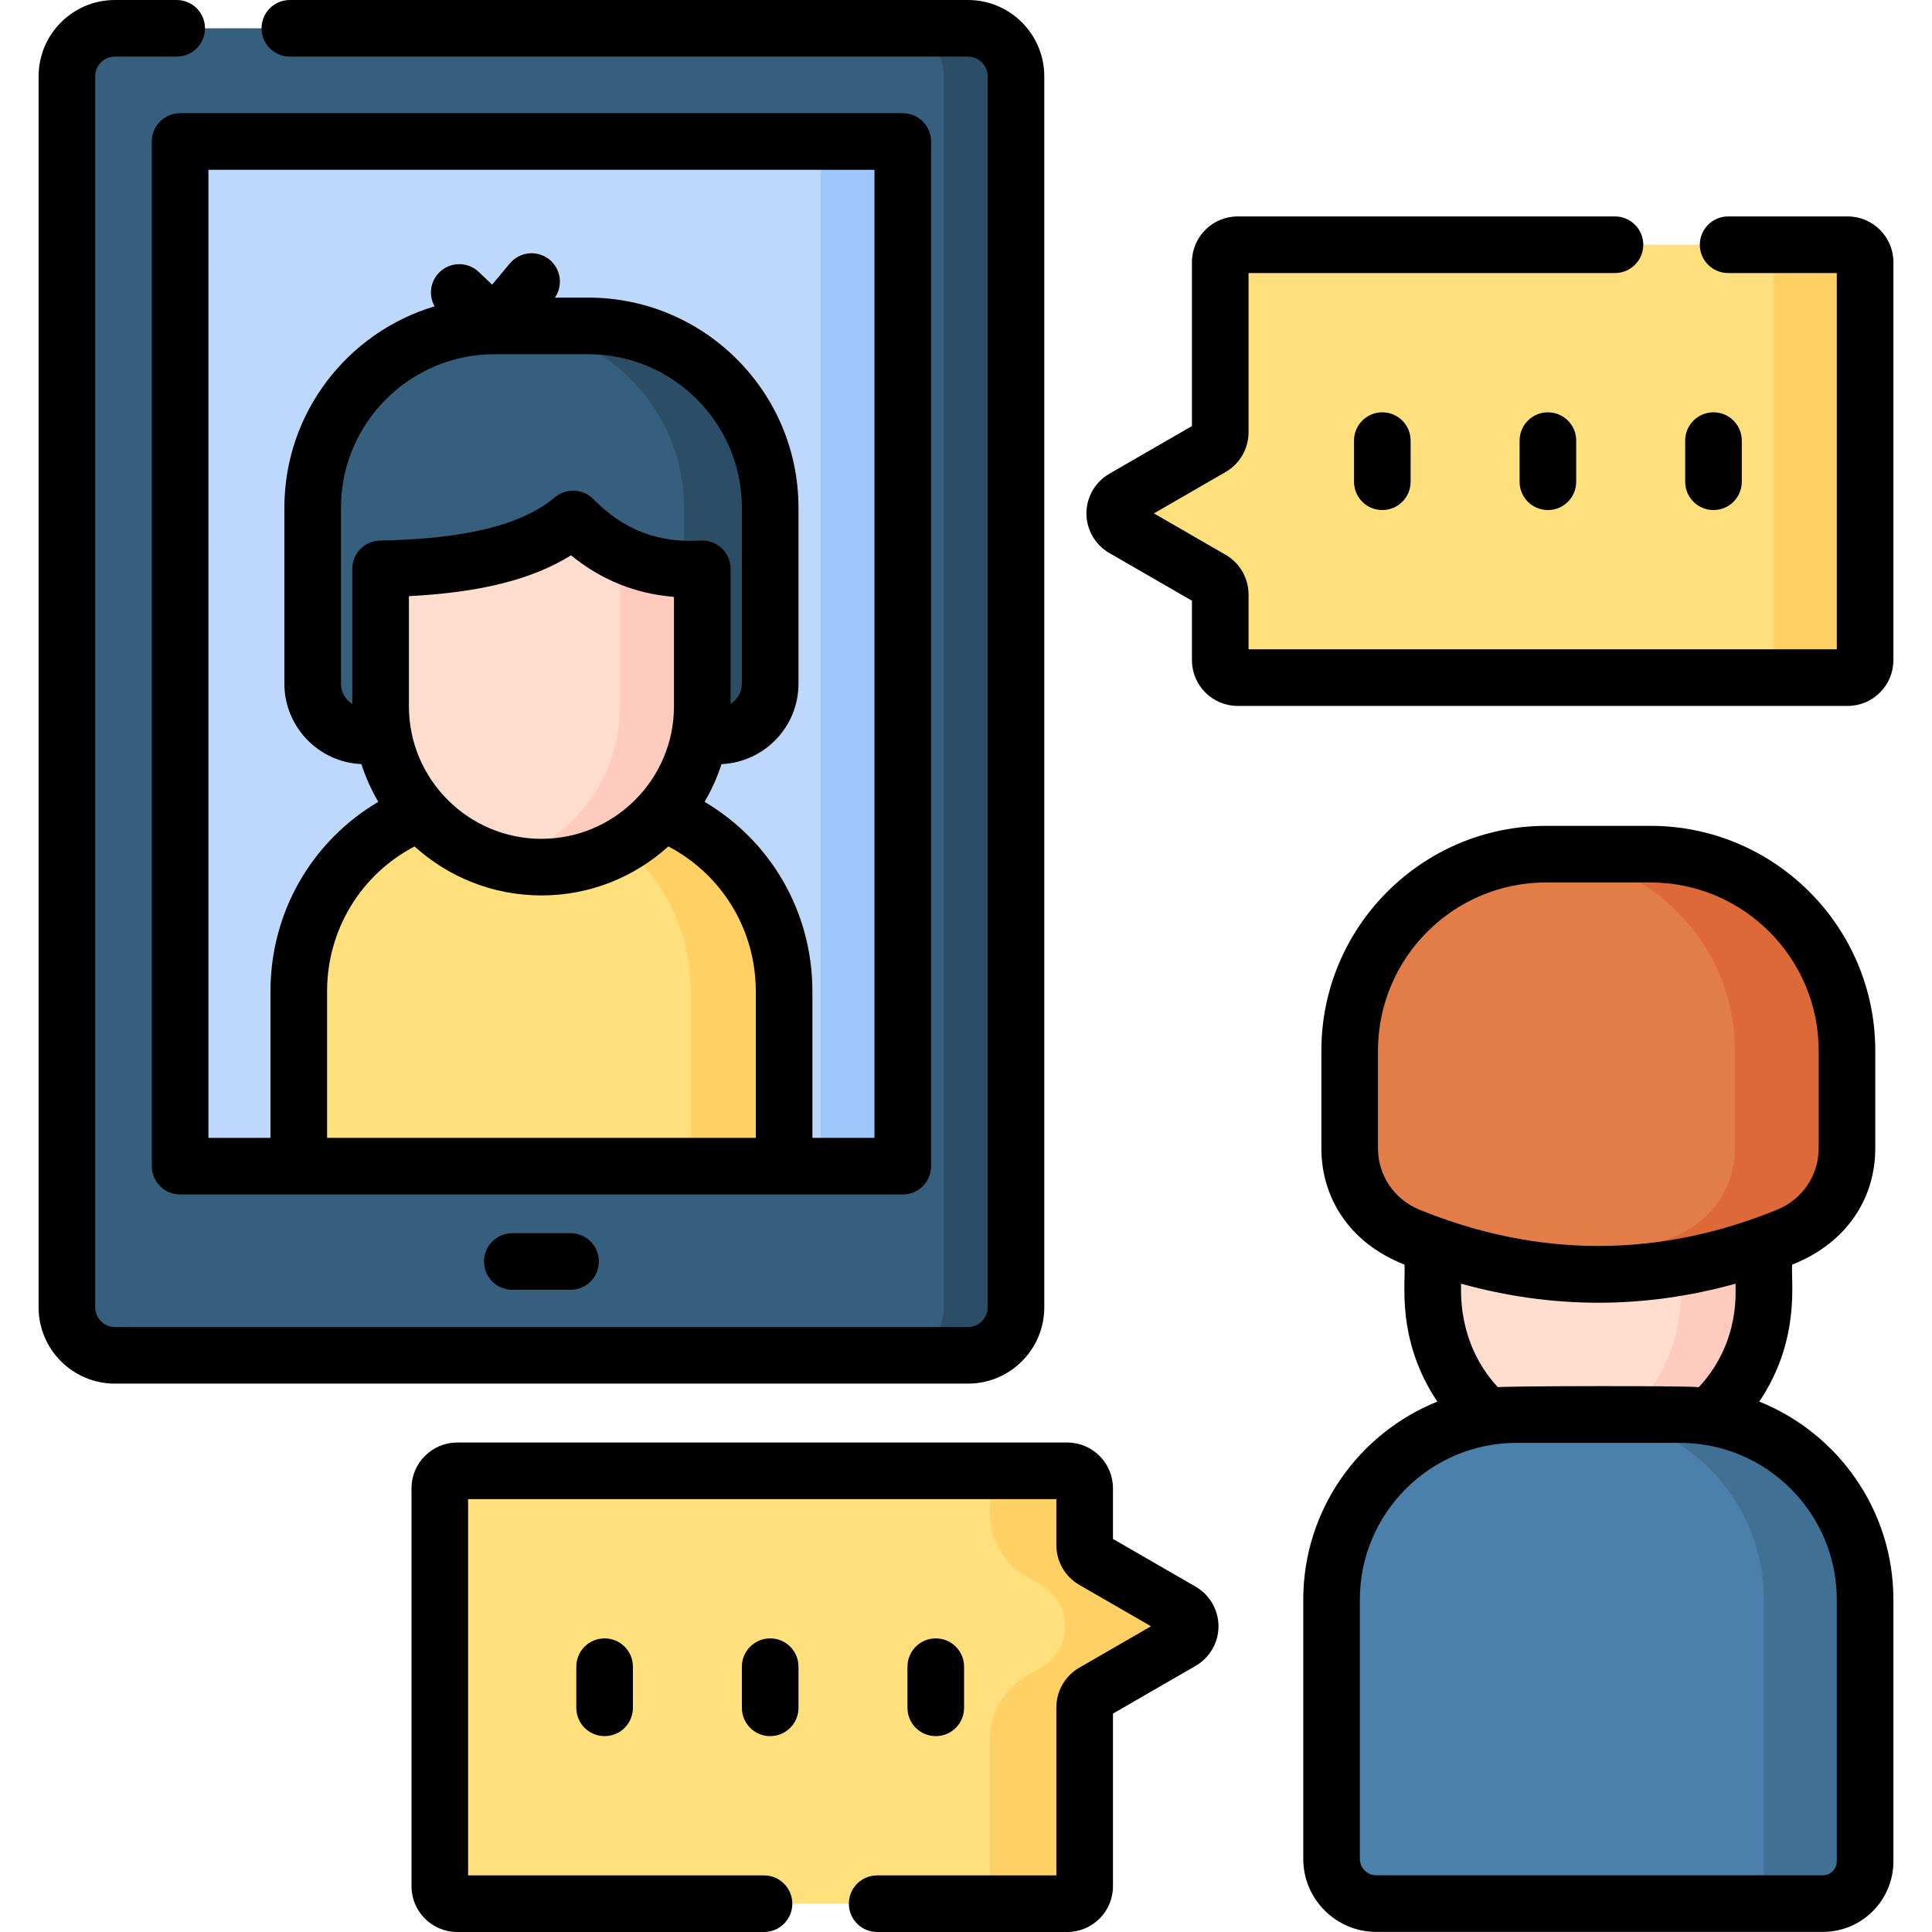 <svg id="Capa_1" enable-background="new 0 0 512 512" height="512" viewBox="0 0 512 512" width="512" xmlns="http://www.w3.org/2000/svg"><g><path d="m256.535 359.176h-226.095c-7.019 0-12.709-5.69-12.709-12.709v-326.258c0-7.019 5.69-12.709 12.709-12.709h226.095c7.019 0 12.709 5.69 12.709 12.709v326.258c0 7.019-5.69 12.709-12.709 12.709z" fill="#365e7d"/><path d="m256.535 7.5h-19.109c7.019 0 12.709 5.69 12.709 12.709v326.258c0 7.019-5.69 12.709-12.709 12.709h19.109c7.019 0 12.709-5.69 12.709-12.709v-326.258c0-7.019-5.69-12.709-12.709-12.709z" fill="#2b4d66"/><path d="m47.73 37.5h191.514v271.546h-191.514z" fill="#bed8fb"/><path d="m217.465 37.5h21.779v271.546h-21.779z" fill="#9dc6fb"/><g><path d="m190.266 195.02h-93.558c-7.645 0-13.843-6.198-13.843-13.843v-46.623c0-26.61 21.572-48.182 48.182-48.182h24.879c26.61 0 48.182 21.572 48.182 48.182v46.623c.001 7.646-6.197 13.843-13.842 13.843z" fill="#365e7d"/><path d="m155.927 86.372h-22.812c26.61 0 48.182 21.572 48.182 48.182v46.623c0 7.645-6.197 13.843-13.843 13.843h22.812c7.645 0 13.843-6.197 13.843-13.843v-46.623c0-26.61-21.572-48.182-48.182-48.182z" fill="#2b4d66"/><path d="m207.796 309.046v-46.318c0-28.124-22.799-50.922-50.923-50.922h-26.773c-28.124 0-50.922 22.799-50.922 50.922v46.318z" fill="#ffe07d"/><path d="m156.874 211.806h-24.737c28.124 0 50.923 22.799 50.923 50.922v46.318h24.737v-46.318c-.001-28.123-22.8-50.922-50.923-50.922z" fill="#ffd064"/><path d="m143.487 229.797c-23.54 0-42.622-19.083-42.622-42.622v-36.425c20.827-.396 39.191-3.383 51.04-13.225 9.29 9.54 20.648 14.052 34.204 13.225v36.425c0 23.539-19.082 42.622-42.622 42.622z" fill="#ffddce"/><path d="m186.109 150.75c-8.022.49-15.269-.906-21.779-4.092v40.517c0 19.775-13.469 36.4-31.733 41.213 3.477.916 7.125 1.409 10.89 1.409 23.54 0 42.622-19.083 42.622-42.622z" fill="#ffcbbe"/></g><g><path d="m423.573 386.733c-24.235 0-43.881-19.646-43.881-43.881v-43.881h87.762v43.881c-.001 24.235-19.647 43.881-43.881 43.881z" fill="#ffddce"/><path d="m445.439 298.972v43.881c0 20.433-13.967 37.604-32.874 42.488 3.517.908 7.206 1.393 11.007 1.393 24.235 0 43.881-19.646 43.881-43.881v-43.881z" fill="#ffcbbe"/><path d="m483.085 504.472h-118.36c-6.545 0-11.85-5.306-11.85-11.85v-68.707c0-27.085 21.956-49.041 49.041-49.041h43.313c27.085 0 49.041 21.956 49.041 49.041v69.373c0 6.177-5.008 11.184-11.185 11.184z" fill="#4a80aa"/><path d="m445.229 374.874h-26.817c27.084 0 49.041 21.956 49.041 49.041v80.558h15.632c6.177 0 11.185-5.007 11.185-11.185v-69.373c0-27.085-21.957-49.041-49.041-49.041z" fill="#407093"/><path d="m473.784 327.534c-33.475 13.639-66.949 13.639-100.423 0-9.453-3.852-15.684-12.991-15.684-23.199v-25.911c0-28.755 23.311-52.066 52.066-52.066h27.659c28.755 0 52.066 23.311 52.066 52.066v25.911c0 10.208-6.231 19.347-15.684 23.199z" fill="#e27d47"/><path d="m489.468 278.424c0-28.755-23.311-52.066-52.066-52.066h-27.659c-.34 0-.674.019-1.012.026 28.286.541 51.054 23.624 51.054 52.04v25.911c0 10.208-6.231 19.347-15.684 23.199-11.79 4.804-23.58 7.879-35.37 9.299 21.684 2.612 43.369-.463 65.053-9.299 9.453-3.852 15.684-12.991 15.684-23.199z" fill="#dd6938"/></g><path d="m313.102 426.978-23.345-13.478c-1.429-.825-2.309-2.35-2.309-4v-15.098c0-2.551-2.068-4.619-4.619-4.619h-161.656c-2.551 0-4.619 2.068-4.619 4.619v105.48c0 2.551 2.068 4.619 4.619 4.619h161.656c2.551 0 4.619-2.068 4.619-4.619v-47.424c0-1.65.88-3.175 2.309-4l23.346-13.479c3.079-1.779 3.079-6.223-.001-8.001z" fill="#ffe07d"/><path d="m313.102 426.978-23.345-13.478c-1.429-.825-2.309-2.35-2.309-4v-15.099c0-2.551-2.068-4.619-4.619-4.619h-25.093c2.551 0 4.619 2.068 4.619 4.619v6.877c0 6.737 3.594 12.963 9.429 16.332l4.124 2.381c8.458 4.883 8.458 17.091 0 21.974l-4.125 2.381c-5.835 3.369-9.429 9.594-9.429 16.332v39.203c0 2.551-2.068 4.619-4.619 4.619h25.093c2.551 0 4.619-2.068 4.619-4.619v-47.424c0-1.65.88-3.175 2.309-4l23.345-13.479c3.081-1.778 3.081-6.222.001-8z" fill="#ffd064"/><path d="m297.721 132.055 23.345-13.479c1.429-.825 2.309-2.35 2.309-4v-45.099c0-2.551 2.068-4.619 4.619-4.619h161.656c2.551 0 4.619 2.068 4.619 4.619v105.48c0 2.551-2.068 4.619-4.619 4.619h-161.655c-2.551 0-4.619-2.068-4.619-4.619v-17.424c0-1.65-.88-3.175-2.309-4l-23.346-13.479c-3.079-1.777-3.079-6.222 0-7.999z" fill="#ffe07d"/><path d="m489.651 64.858h-24.168c2.551 0 4.619 2.068 4.619 4.619v105.48c0 2.551-2.068 4.619-4.619 4.619h24.168c2.551 0 4.619-2.068 4.619-4.619v-105.479c0-2.551-2.068-4.62-4.619-4.62z" fill="#ffd064"/><g><path d="m239.244 316.546c4.143 0 7.5-3.357 7.5-7.5v-271.546c0-4.143-3.357-7.5-7.5-7.5h-191.514c-4.143 0-7.5 3.357-7.5 7.5v271.546c0 4.143 3.357 7.5 7.5 7.5zm-184.014-271.546h176.514v256.546h-16.448v-38.817c0-20.99-10.963-39.834-28.579-50.233 1.842-3.133 3.356-6.48 4.488-9.999 11.334-.493 20.404-9.865 20.404-21.319v-46.623c0-30.703-24.979-55.683-55.683-55.683h-8.872c2.179-3.153 1.637-7.502-1.359-10.01-3.178-2.655-7.907-2.234-10.565.94l-4.712 5.633-3.547-3.366c-3.006-2.853-7.751-2.726-10.603.278-1.376 1.449-2.059 3.305-2.06 5.157 0 1.274.326 2.545.967 3.684-22.993 6.852-39.81 28.176-39.81 53.365v46.623c0 11.454 9.07 20.826 20.404 21.319 1.133 3.519 2.646 6.866 4.488 9.999-17.616 10.399-28.579 29.243-28.579 50.233v38.817h-16.448zm35.135 136.178v-46.623c0-22.433 18.25-40.683 40.683-40.683h24.879c22.433 0 40.683 18.25 40.683 40.683v46.623c0 2.27-1.203 4.259-3 5.38v-35.808c0-2.068-.854-4.045-2.36-5.463-1.507-1.417-3.513-2.138-5.597-2.023-11.225.684-20.518-2.902-28.374-10.972-2.73-2.803-7.155-3.038-10.165-.537-8.923 7.411-23.663 11.063-46.391 11.496-4.086.078-7.357 3.412-7.357 7.499v35.808c-1.798-1.121-3.001-3.111-3.001-5.38zm18 5.997v-29.184c19.007-.991 32.709-4.434 42.963-10.827 7.97 6.516 17.103 10.201 27.281 11.012v28.999c0 19.366-15.756 35.122-35.122 35.122s-35.122-15.756-35.122-35.122zm-21.686 114.371v-38.817c0-16.357 8.957-30.963 23.182-38.418 8.899 8.066 20.698 12.987 33.626 12.987s24.728-4.921 33.626-12.987c14.225 7.455 23.182 22.062 23.182 38.418v38.817z"/><path d="m135.771 326.813c-4.143 0-7.5 3.357-7.5 7.5s3.357 7.5 7.5 7.5h15.434c4.143 0 7.5-3.357 7.5-7.5s-3.357-7.5-7.5-7.5z"/><path d="m466.239 371.438c11.148-16.655 8.271-32.31 8.714-36.303 14.696-5.799 22.015-17.811 22.015-30.8v-25.911c0-32.845-26.721-59.565-59.565-59.565h-27.659c-32.845 0-59.565 26.722-59.565 59.566v25.91c0 12.682 7.035 24.893 22.014 30.8.459 4.139-2.449 19.627 8.715 36.304-20.8 8.358-35.531 28.723-35.531 52.477v68.707c0 10.67 8.681 19.351 19.351 19.351h118.359c10.303 0 18.685-8.382 18.685-18.685v-69.373c-.002-23.755-14.733-44.12-35.533-52.478zm-101.061-67.103v-25.91c0-24.574 19.992-44.566 44.565-44.566h27.659c24.573 0 44.565 19.992 44.565 44.565v25.911c0 7.147-4.323 13.527-11.014 16.254-31.438 12.811-63.322 12.811-94.763 0-6.689-2.727-11.012-9.107-11.012-16.254zm22.013 35.852c12.1 3.365 24.239 5.049 36.381 5.049 12.138 0 24.28-1.684 36.381-5.049-.186 1.094 1.641 15.159-9.741 27.42-4.768-.419-49.762-.309-53.278 0-11.17-12.033-9.605-26.612-9.743-27.42zm99.579 153.101c0 2.031-1.653 3.685-3.685 3.685h-118.359c-2.399 0-4.351-1.951-4.351-4.351v-68.707c0-22.906 18.635-41.541 41.541-41.541h43.313c22.905 0 41.54 18.635 41.54 41.541v69.373z"/><path d="m358.828 116.766v10.903c0 4.143 3.357 7.5 7.5 7.5s7.5-3.357 7.5-7.5v-10.903c0-4.143-3.357-7.5-7.5-7.5s-7.5 3.357-7.5 7.5z"/><path d="m402.709 116.766v10.903c0 4.143 3.357 7.5 7.5 7.5s7.5-3.357 7.5-7.5v-10.903c0-4.143-3.357-7.5-7.5-7.5s-7.5 3.357-7.5 7.5z"/><path d="m454.09 135.169c4.143 0 7.5-3.357 7.5-7.5v-10.903c0-4.143-3.357-7.5-7.5-7.5s-7.5 3.357-7.5 7.5v10.903c0 4.143 3.357 7.5 7.5 7.5z"/><path d="m152.729 441.689v10.903c0 4.143 3.357 7.5 7.5 7.5s7.5-3.357 7.5-7.5v-10.903c0-4.143-3.357-7.5-7.5-7.5s-7.5 3.358-7.5 7.5z"/><path d="m204.109 434.189c-4.143 0-7.5 3.357-7.5 7.5v10.903c0 4.143 3.357 7.5 7.5 7.5s7.5-3.357 7.5-7.5v-10.903c0-4.142-3.357-7.5-7.5-7.5z"/><path d="m255.49 452.593v-10.903c0-4.143-3.357-7.5-7.5-7.5s-7.5 3.357-7.5 7.5v10.903c0 4.143 3.357 7.5 7.5 7.5s7.5-3.358 7.5-7.5z"/><path d="m316.853 420.483-21.905-12.647v-13.435c0-6.683-5.437-12.119-12.119-12.119h-161.656c-6.683 0-12.119 5.437-12.119 12.119v105.479c0 6.683 5.437 12.119 12.119 12.119h81.299c4.143 0 7.5-3.357 7.5-7.5s-3.357-7.5-7.5-7.5h-78.418v-99.718h155.894v12.219c0 4.314 2.321 8.336 6.06 10.495l19.023 10.983-19.024 10.984c-3.737 2.158-6.059 6.18-6.059 10.494v44.544h-47.489c-4.143 0-7.5 3.357-7.5 7.5s3.357 7.5 7.5 7.5h50.37c6.683 0 12.119-5.437 12.119-12.119v-45.761l21.906-12.646c3.737-2.159 6.059-6.181 6.059-10.497-.002-4.316-2.324-8.336-6.06-10.494z"/><path d="m489.651 57.358h-31.681c-4.143 0-7.5 3.357-7.5 7.5s3.357 7.5 7.5 7.5h28.799v99.718h-155.893v-14.543c0-4.316-2.322-8.338-6.06-10.495l-19.023-10.983 19.022-10.982c3.738-2.158 6.061-6.18 6.061-10.496v-42.219h97.107c4.143 0 7.5-3.357 7.5-7.5s-3.357-7.5-7.5-7.5h-99.988c-6.683 0-12.119 5.437-12.119 12.119v43.436l-21.902 12.646c-3.739 2.157-6.062 6.18-6.062 10.496s2.323 8.339 6.061 10.495l21.904 12.646v15.761c0 6.683 5.437 12.119 12.119 12.119h161.656c6.682 0 12.118-5.437 12.118-12.119v-105.479c0-6.683-5.437-12.12-12.119-12.12z"/><path d="m276.744 346.467v-326.258c0-11.144-9.066-20.209-20.21-20.209h-179.72c-4.143 0-7.5 3.357-7.5 7.5s3.357 7.5 7.5 7.5h179.72c2.873 0 5.21 2.337 5.21 5.209v326.258c0 2.872-2.337 5.209-5.21 5.209h-226.095c-2.872 0-5.209-2.337-5.209-5.209v-326.258c0-2.872 2.337-5.209 5.209-5.209h16.388c4.143 0 7.5-3.357 7.5-7.5s-3.357-7.5-7.5-7.5h-16.388c-11.143 0-20.209 9.065-20.209 20.209v326.258c0 11.144 9.065 20.209 20.209 20.209h226.095c11.144 0 20.21-9.066 20.21-20.209z"/></g></g></svg>